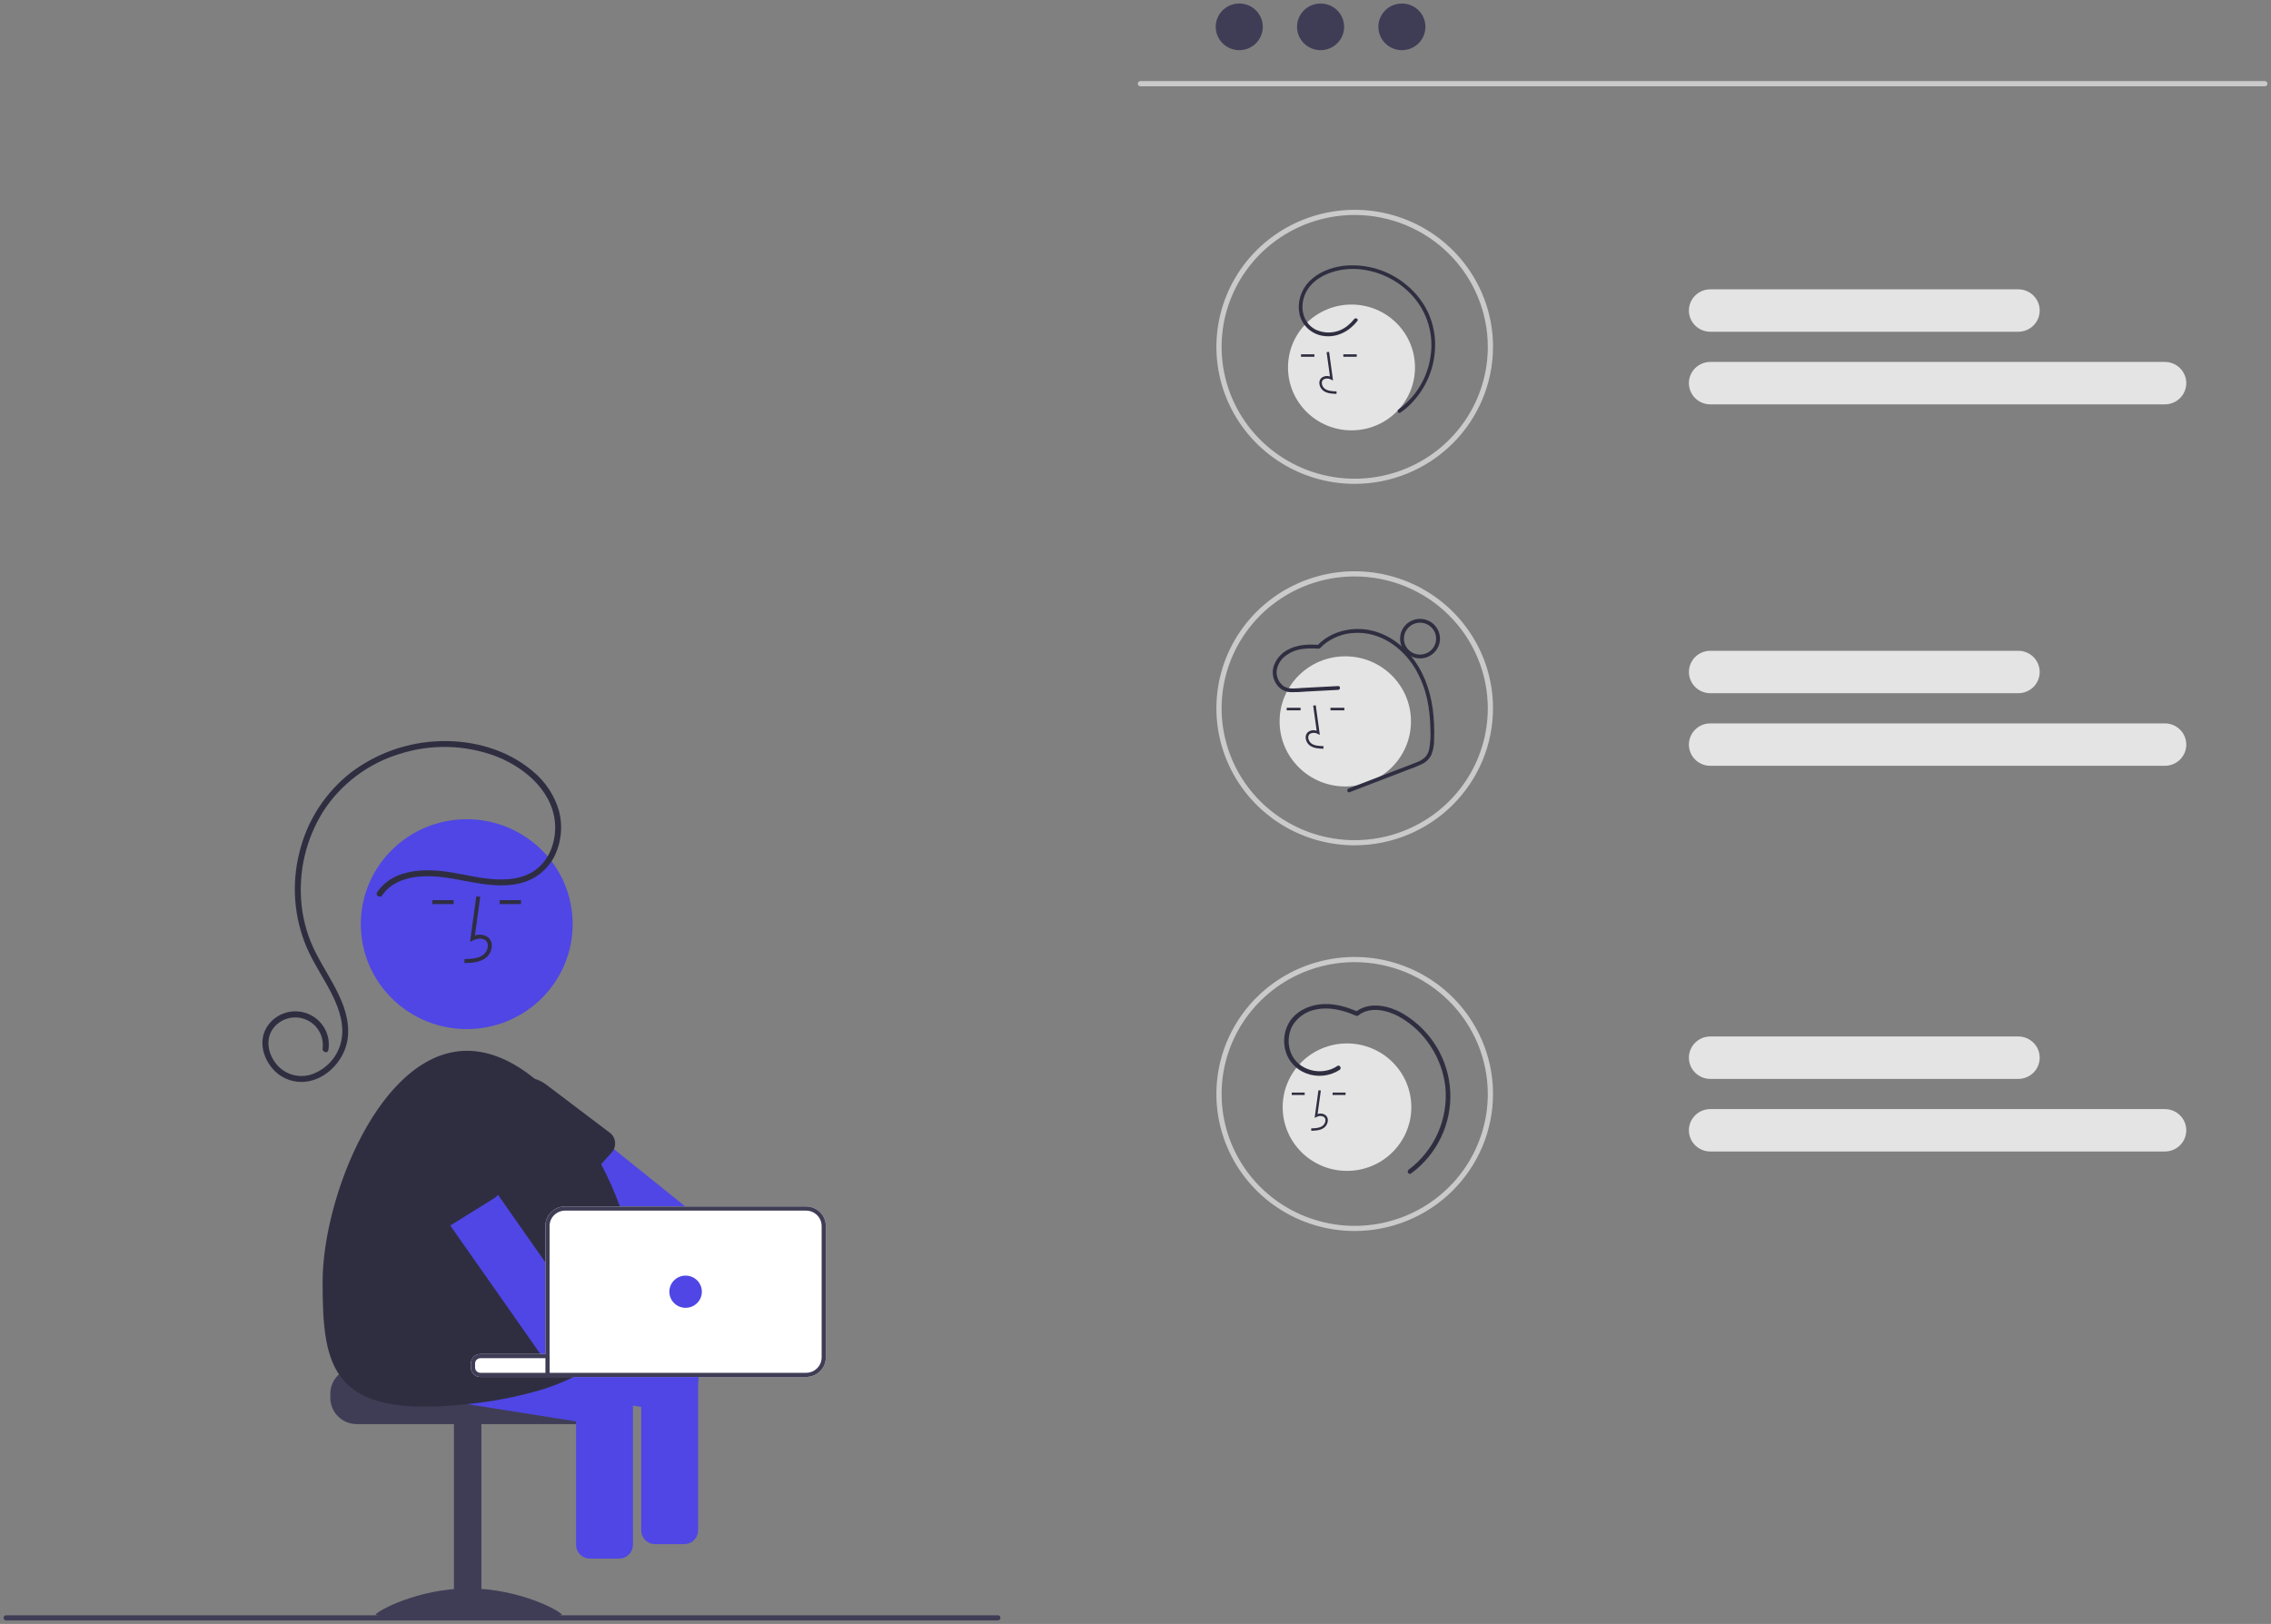 <svg viewBox="0 0 323 231" fill="none" xmlns="http://www.w3.org/2000/svg">
	<rect x="0" y="0" width="323" height="231" fill="#808080" stroke="none"/>
	<g clip-path="url(#clip0_182_640)">
		<path d="M46.979 198.255V198.85C46.98 199.837 47.376 200.784 48.08 201.481C48.784 202.179 49.739 202.572 50.736 202.573H82.593C83.59 202.572 84.545 202.18 85.249 201.482C85.954 200.784 86.35 199.837 86.35 198.85V198.255C86.352 197.384 86.043 196.54 85.478 195.872C85.291 195.651 85.078 195.451 84.844 195.277H68.32C68.121 195.277 67.93 195.198 67.789 195.059C67.648 194.919 67.569 194.73 67.569 194.532H50.736C49.74 194.534 48.785 194.926 48.081 195.624C47.376 196.322 46.98 197.268 46.979 198.255Z" fill="#3F3D56" />
		<path d="M64.562 229.822H68.469V202.425H64.562V229.822Z" fill="#3F3D56" />
		<path d="M53.442 229.685C53.442 230.104 59.362 229.847 66.666 229.847C73.969 229.847 79.89 230.104 79.89 229.685C79.89 229.267 73.969 225.95 66.666 225.95C59.362 225.95 53.442 229.267 53.442 229.685Z" fill="#3F3D56" />
		<path d="M53.11 197.626L66.442 199.735L81.932 202.186L87.303 203.034C87.819 203.115 88.345 202.99 88.768 202.686C89.191 202.382 89.474 201.925 89.557 201.414L89.8 199.907L90.026 198.505L90.212 197.349C90.254 197.091 90.243 196.827 90.179 196.573C90.115 196.319 89.999 196.081 89.84 195.872C89.651 195.616 89.399 195.411 89.109 195.277H68.32C68.121 195.277 67.93 195.198 67.789 195.059C67.648 194.919 67.569 194.73 67.569 194.532V193.946C67.569 193.748 67.648 193.559 67.789 193.419C67.93 193.28 68.121 193.201 68.32 193.201H76.489L72.723 192.606L61.146 190.774L54.387 189.705C53.87 189.624 53.342 189.749 52.918 190.053C52.495 190.358 52.21 190.816 52.127 191.328L51.472 195.39C51.392 195.901 51.519 196.423 51.826 196.842C52.133 197.261 52.594 197.543 53.11 197.626Z" fill="#4F46E5" />
		<path d="M81.932 197.06V219.755C81.933 220.272 82.141 220.768 82.51 221.134C82.879 221.499 83.379 221.705 83.901 221.706H88.057C88.579 221.705 89.079 221.499 89.448 221.134C89.817 220.768 90.025 220.272 90.026 219.755V197.06C90.027 196.63 89.882 196.212 89.614 195.872C89.416 195.611 89.153 195.406 88.851 195.277H83.104C82.803 195.407 82.541 195.612 82.344 195.872C82.077 196.212 81.932 196.63 81.932 197.06Z" fill="#4F46E5" />
		<path d="M69.405 158.648C69.427 158.85 69.479 159.048 69.562 159.235C69.687 159.519 69.88 159.77 70.124 159.964L70.133 159.97L81.992 169.503L82.166 169.64L84.622 171.614L85.364 172.21H98.207L97.467 171.614L87.318 163.454L80.517 157.987L75.224 153.735C74.914 153.484 74.534 153.335 74.136 153.306C74.134 153.304 74.132 153.303 74.13 153.303C74.012 153.294 73.893 153.296 73.775 153.309C73.599 153.326 73.426 153.368 73.261 153.434C73.149 153.474 73.042 153.528 72.943 153.595C72.756 153.707 72.59 153.852 72.453 154.02L69.874 157.168L69.835 157.219C69.672 157.417 69.549 157.645 69.476 157.891C69.402 158.136 69.378 158.393 69.405 158.648Z" fill="#4F46E5" />
		<path d="M70.133 159.97C70.356 160.524 70.681 161.032 71.092 161.468L78.987 169.872C79.178 170.046 79.401 170.18 79.645 170.268C79.888 170.356 80.147 170.395 80.405 170.384C80.664 170.373 80.918 170.311 81.153 170.202C81.388 170.093 81.598 169.94 81.773 169.75L81.992 169.503L82.088 169.396L85.5 165.605L86.966 163.973C87.064 163.872 87.149 163.76 87.219 163.639C87.255 163.58 87.288 163.517 87.318 163.455C87.441 163.176 87.498 162.874 87.483 162.57C87.473 162.312 87.411 162.058 87.3 161.825C87.189 161.591 87.031 161.381 86.837 161.209L77.682 154.277C76.672 153.509 75.401 153.161 74.136 153.306C74.135 153.304 74.132 153.303 74.13 153.303C73.849 153.338 73.572 153.396 73.3 153.476C73.18 153.508 73.063 153.55 72.943 153.595C72.167 153.884 71.478 154.366 70.944 154.994C70.363 155.671 69.98 156.493 69.837 157.37C69.694 158.247 69.796 159.147 70.133 159.97L70.133 159.97Z" fill="#2F2E41" />
		<path d="M66.384 146.385C74.704 146.385 81.448 139.702 81.448 131.459C81.448 123.215 74.704 116.533 66.384 116.533C58.064 116.533 51.32 123.215 51.32 131.459C51.32 139.702 58.064 146.385 66.384 146.385Z" fill="#4F46E5" />
		<path d="M62.373 195.569L67.96 196.45L68.086 196.471L76.579 197.814L81.932 198.663L89.8 199.907L90.026 199.943L91.195 200.128L96.566 200.976C97.081 201.057 97.608 200.932 98.031 200.628C98.453 200.324 98.737 199.867 98.82 199.356L99.289 196.45L99.475 195.295C99.475 195.289 99.478 195.283 99.478 195.277H68.32C68.121 195.277 67.93 195.198 67.789 195.059C67.648 194.919 67.569 194.73 67.569 194.532V193.946C67.569 193.748 67.648 193.559 67.789 193.419C67.93 193.28 68.121 193.201 68.32 193.201H78.166V189.946L77.565 189.851L74.596 189.38L63.647 187.65C63.131 187.569 62.603 187.694 62.18 187.998C61.757 188.301 61.473 188.759 61.39 189.27L61.146 190.774L60.735 193.335C60.654 193.846 60.781 194.368 61.088 194.787C61.395 195.206 61.857 195.487 62.373 195.569Z" fill="#4F46E5" />
		<path d="M45.882 182.382C45.882 194.55 47.129 201.828 66.364 199.744C66.391 199.741 66.415 199.738 66.442 199.735C69.873 199.399 73.266 198.756 76.579 197.814C78.302 197.316 79.975 196.666 81.581 195.872C81.959 195.682 82.323 195.482 82.681 195.277H68.32C68.121 195.277 67.93 195.198 67.789 195.059C67.648 194.919 67.569 194.73 67.569 194.532V193.946C67.569 193.748 67.648 193.559 67.789 193.419C67.93 193.28 68.121 193.201 68.32 193.201H78.166V174.392C78.167 173.814 78.4 173.259 78.812 172.85C79.225 172.441 79.785 172.21 80.369 172.21H88.379C88.31 172.013 88.241 171.814 88.165 171.614C87.414 169.554 86.523 167.546 85.5 165.605C84.097 162.908 82.428 160.357 80.517 157.987C79.186 156.336 77.692 154.82 76.056 153.464C73.042 150.998 69.76 149.473 66.43 149.473C54.15 149.473 45.882 170.214 45.882 182.382Z" fill="#2F2E41" />
		<path d="M66.067 136.991L66.052 136.433C67.099 136.404 68.022 136.339 68.716 135.837C68.913 135.687 69.074 135.496 69.19 135.278C69.306 135.06 69.373 134.82 69.386 134.574C69.398 134.424 69.376 134.273 69.319 134.133C69.263 133.993 69.175 133.868 69.062 133.767C68.601 133.381 67.86 133.506 67.32 133.752L66.854 133.963L67.748 127.496L68.305 127.571L67.546 133.073C67.856 132.959 68.191 132.923 68.52 132.97C68.848 133.017 69.159 133.144 69.425 133.341C69.604 133.496 69.744 133.689 69.835 133.906C69.926 134.124 69.965 134.359 69.949 134.594C69.932 134.924 69.843 135.247 69.688 135.539C69.532 135.832 69.314 136.087 69.048 136.287C68.157 136.933 66.998 136.965 66.067 136.991Z" fill="#2F2E41" />
		<path d="M74.095 128.046H71.063V128.603H74.095V128.046Z" fill="#2F2E41" />
		<path d="M64.525 128.046H61.493V128.603H64.525V128.046Z" fill="#2F2E41" />
		<path d="M54.361 127.358C55.533 125.61 57.595 124.87 59.627 124.69C61.916 124.487 64.126 124.924 66.36 125.349C68.819 125.816 71.421 126.253 73.898 125.662C74.994 125.411 76.018 124.917 76.893 124.216C77.768 123.516 78.471 122.628 78.95 121.619C79.857 119.651 80.052 117.433 79.503 115.339C78.856 113.115 77.542 111.139 75.735 109.672C72.169 106.65 67.345 105.293 62.704 105.421C58.081 105.539 53.613 107.096 49.933 109.87C46.246 112.745 43.652 116.773 42.574 121.297C41.446 125.783 41.813 130.511 43.621 134.774C44.636 137.108 46.105 139.212 47.238 141.488C48.293 143.606 49.106 146.069 48.45 148.432C48.161 149.486 47.606 150.45 46.838 151.234C46.07 152.017 45.114 152.594 44.059 152.911C43.093 153.162 42.07 153.096 41.146 152.722C40.221 152.347 39.444 151.686 38.931 150.837C37.87 149.178 37.844 147.006 39.438 145.667C39.84 145.324 40.308 145.065 40.814 144.907C41.32 144.749 41.853 144.694 42.381 144.746C42.909 144.798 43.42 144.956 43.885 145.211C44.349 145.465 44.756 145.81 45.082 146.225C45.728 147.057 46.018 148.108 45.887 149.15C45.809 149.677 46.622 149.904 46.701 149.373C46.892 148.271 46.681 147.138 46.106 146.175C45.532 145.213 44.631 144.484 43.565 144.118C42.499 143.752 41.336 143.773 40.284 144.177C39.232 144.581 38.359 145.343 37.82 146.325C36.859 148.116 37.378 150.275 38.598 151.806C39.227 152.621 40.08 153.239 41.055 153.587C42.03 153.934 43.085 153.996 44.094 153.764C46.315 153.256 48.132 151.507 48.986 149.452C49.937 147.164 49.502 144.611 48.574 142.391C47.572 139.991 46.084 137.838 44.907 135.526C43.841 133.436 43.163 131.173 42.904 128.846C42.387 124.172 43.458 119.46 45.947 115.457C48.484 111.515 52.356 108.6 56.867 107.233C61.346 105.807 66.182 105.934 70.578 107.592C74.869 109.267 79.012 112.918 78.962 117.821C78.941 119.915 78.156 122.051 76.537 123.448C74.603 125.117 71.909 125.26 69.476 124.999C67.029 124.737 64.652 124.029 62.194 123.848C60.055 123.691 57.748 123.854 55.839 124.907C54.95 125.398 54.193 126.094 53.632 126.936C53.331 127.385 54.062 127.805 54.361 127.358L54.361 127.358Z" fill="#2F2E41" />
		<path d="M56.759 163.889C56.782 163.943 56.81 163.996 56.84 164.047C56.87 164.1 56.903 164.152 56.939 164.202L63.527 173.597L64.038 174.327L69.411 181.986L74.596 189.38L76.694 192.376C76.75 192.458 76.813 192.534 76.883 192.605C77.207 192.943 77.644 193.155 78.112 193.201H78.166V180.423L77.565 179.565L70.824 169.952L63.584 159.628C63.286 159.203 62.83 158.913 62.316 158.821C61.802 158.729 61.272 158.842 60.843 159.136L58.622 160.664L57.429 161.486C57.051 161.746 56.778 162.129 56.656 162.568C56.533 163.007 56.57 163.474 56.759 163.889Z" fill="#4F46E5" />
		<path d="M55.728 163.66L56.025 164.253L56.028 164.256L56.109 164.414L60.939 173.913C61.211 174.355 61.649 174.672 62.157 174.795C62.664 174.917 63.2 174.836 63.647 174.568L63.96 174.375L64.038 174.327L70.265 170.456C70.487 170.322 70.681 170.147 70.834 169.939C70.987 169.731 71.098 169.495 71.159 169.245C71.22 168.995 71.23 168.735 71.189 168.481C71.148 168.226 71.057 167.983 70.92 167.764L64.08 158.574C63.409 157.673 62.446 157.029 61.353 156.749C60.259 156.469 59.102 156.571 58.075 157.037C57.843 157.141 57.62 157.262 57.408 157.4C56.402 158.059 55.676 159.06 55.366 160.214C55.056 161.368 55.185 162.594 55.728 163.66Z" fill="#2F2E41" />
		<path d="M91.195 195.277V217.697C91.196 218.215 91.403 218.71 91.772 219.076C92.141 219.442 92.642 219.647 93.164 219.648H97.32C97.842 219.647 98.342 219.441 98.711 219.076C99.08 218.71 99.288 218.215 99.289 217.697V195.277H91.195Z" fill="#4F46E5" />
		<path d="M66.968 193.945V194.532C66.968 194.842 67.077 195.143 67.275 195.382C67.474 195.622 67.749 195.787 68.056 195.848C68.098 195.854 68.14 195.863 68.182 195.866C68.227 195.869 68.272 195.872 68.32 195.872H114.653C115.396 195.872 116.11 195.579 116.636 195.058C117.163 194.537 117.459 193.831 117.46 193.094V174.392C117.459 173.655 117.163 172.949 116.636 172.428C116.11 171.907 115.396 171.614 114.653 171.614H80.369C79.626 171.615 78.913 171.908 78.387 172.429C77.862 172.95 77.566 173.656 77.565 174.392V192.605H68.32C67.962 192.605 67.618 192.747 67.364 192.998C67.111 193.249 66.968 193.59 66.968 193.945Z" fill="white" />
		<path d="M66.968 193.945V194.532C66.968 194.842 67.077 195.143 67.275 195.382C67.474 195.622 67.749 195.787 68.056 195.848C68.098 195.854 68.14 195.863 68.182 195.866C68.227 195.869 68.272 195.872 68.32 195.872H114.653C115.396 195.872 116.11 195.579 116.636 195.058C117.163 194.537 117.459 193.831 117.46 193.094V174.392C117.459 173.655 117.163 172.949 116.636 172.428C116.11 171.907 115.396 171.614 114.653 171.614H80.369C79.626 171.615 78.913 171.908 78.387 172.429C77.862 172.95 77.566 173.656 77.565 174.392V192.605H68.32C67.962 192.605 67.618 192.747 67.364 192.998C67.111 193.249 66.968 193.59 66.968 193.945ZM67.569 194.532V193.945C67.569 193.748 67.648 193.559 67.789 193.419C67.93 193.28 68.121 193.201 68.32 193.201H78.166V174.392C78.167 173.814 78.399 173.259 78.812 172.85C79.225 172.441 79.785 172.21 80.369 172.21H114.653C115.237 172.21 115.798 172.44 116.211 172.849C116.625 173.258 116.858 173.813 116.859 174.392V193.094C116.858 193.673 116.625 194.228 116.211 194.637C115.798 195.046 115.237 195.276 114.653 195.277H68.32C68.121 195.277 67.93 195.198 67.789 195.058C67.648 194.919 67.569 194.73 67.569 194.532Z" fill="#3F3D56" />
		<path d="M97.512 186.034C98.789 186.034 99.823 185.008 99.823 183.743C99.823 182.479 98.789 181.453 97.512 181.453C96.236 181.453 95.201 182.479 95.201 183.743C95.201 185.008 96.236 186.034 97.512 186.034Z" fill="#4F46E5" />
		<path d="M78.175 192.921H77.574V195.601H78.175V192.921Z" fill="#3F3D56" />
		<path d="M322.13 12.27H162.196C162.098 12.27 162.004 12.232 161.934 12.163C161.865 12.094 161.826 12.001 161.826 11.903C161.826 11.806 161.865 11.713 161.934 11.644C162.004 11.575 162.098 11.537 162.196 11.537H322.13C322.228 11.537 322.322 11.575 322.392 11.644C322.461 11.713 322.5 11.806 322.5 11.903C322.5 12.001 322.461 12.094 322.392 12.163C322.322 12.232 322.228 12.27 322.13 12.27Z" fill="#CACACA" />
		<path d="M176.258 7.135C178.107 7.135 179.606 5.649 179.606 3.817C179.606 1.985 178.107 0.5 176.258 0.5C174.409 0.5 172.91 1.985 172.91 3.817C172.91 5.649 174.409 7.135 176.258 7.135Z" fill="#3F3D56" />
		<path d="M187.824 7.135C189.673 7.135 191.172 5.649 191.172 3.817C191.172 1.985 189.673 0.5 187.824 0.5C185.975 0.5 184.476 1.985 184.476 3.817C184.476 5.649 185.975 7.135 187.824 7.135Z" fill="#3F3D56" />
		<path d="M199.39 7.135C201.239 7.135 202.738 5.649 202.738 3.817C202.738 1.985 201.239 0.5 199.39 0.5C197.541 0.5 196.042 1.985 196.042 3.817C196.042 5.649 197.541 7.135 199.39 7.135Z" fill="#3F3D56" />
		<path d="M192.677 68.829C188.787 68.829 184.983 67.685 181.749 65.544C178.514 63.402 175.992 60.358 174.503 56.796C173.014 53.235 172.625 49.316 173.384 45.535C174.143 41.754 176.016 38.281 178.767 35.555C181.519 32.829 185.024 30.973 188.839 30.221C192.655 29.469 196.611 29.855 200.205 31.33C203.8 32.805 206.872 35.303 209.033 38.509C211.195 41.714 212.349 45.482 212.349 49.337C212.343 54.505 210.268 59.459 206.581 63.113C202.893 66.767 197.893 68.823 192.677 68.829ZM192.677 30.58C188.933 30.58 185.273 31.68 182.16 33.741C179.047 35.802 176.62 38.732 175.187 42.159C173.755 45.587 173.38 49.358 174.11 52.997C174.841 56.635 176.644 59.978 179.291 62.601C181.939 65.224 185.312 67.011 188.984 67.734C192.656 68.458 196.463 68.087 199.922 66.667C203.381 65.247 206.338 62.843 208.418 59.758C210.498 56.674 211.608 53.047 211.608 49.337C211.602 44.364 209.606 39.596 206.057 36.08C202.508 32.564 197.696 30.585 192.677 30.58Z" fill="#CACACA" />
		<path d="M191.581 166.554C196.634 166.554 200.729 162.496 200.729 157.49C200.729 152.484 196.634 148.426 191.581 148.426C186.529 148.426 182.434 152.484 182.434 157.49C182.434 162.496 186.529 166.554 191.581 166.554Z" fill="#E4E4E4" />
		<path d="M186.5 160.849L186.49 160.51C187.126 160.493 187.687 160.453 188.108 160.148C188.228 160.057 188.326 159.941 188.396 159.809C188.466 159.677 188.507 159.531 188.515 159.382C188.523 159.29 188.509 159.199 188.475 159.114C188.44 159.029 188.387 158.952 188.318 158.891C188.159 158.796 187.977 158.744 187.791 158.743C187.604 158.741 187.421 158.789 187.26 158.882L186.978 159.011L187.52 155.083L187.859 155.129L187.397 158.47C187.586 158.4 187.79 158.379 187.989 158.407C188.188 158.436 188.377 158.513 188.539 158.633C188.647 158.727 188.733 158.844 188.788 158.976C188.843 159.108 188.867 159.251 188.857 159.393C188.847 159.594 188.793 159.79 188.698 159.968C188.604 160.145 188.471 160.3 188.31 160.422C187.769 160.814 187.065 160.834 186.5 160.849Z" fill="#2F2E41" />
		<path d="M191.375 155.417H189.534V155.756H191.375V155.417Z" fill="#2F2E41" />
		<path d="M185.563 155.417H183.722V155.756H185.563V155.417Z" fill="#2F2E41" />
		<path d="M190.204 151.636C187.997 153.137 184.608 152.31 183.607 149.774C183.363 149.157 183.254 148.496 183.288 147.834C183.321 147.172 183.497 146.525 183.802 145.935C184.168 145.318 184.665 144.787 185.26 144.381C185.855 143.975 186.533 143.702 187.246 143.584C189.138 143.195 191.095 143.717 192.825 144.475C192.887 144.507 192.958 144.52 193.028 144.511C193.098 144.502 193.163 144.472 193.215 144.425C194.867 143.12 197.268 143.686 198.963 144.599C200.795 145.618 202.344 147.071 203.473 148.827C204.625 150.568 205.344 152.555 205.573 154.624C205.782 156.861 205.414 159.113 204.502 161.169C203.59 163.225 202.165 165.018 200.361 166.378C200.033 166.621 200.354 167.175 200.686 166.929C202.508 165.595 203.97 163.837 204.943 161.811C205.917 159.785 206.372 157.552 206.268 155.31C206.165 153.068 205.505 150.886 204.349 148.956C203.192 147.027 201.574 145.409 199.637 144.246C197.604 143.035 194.772 142.384 192.76 143.974L193.15 143.924C191.42 143.166 189.524 142.631 187.617 142.879C185.997 143.09 184.406 143.86 183.477 145.231C183.069 145.86 182.802 146.568 182.692 147.308C182.583 148.047 182.634 148.802 182.843 149.52C183.047 150.231 183.414 150.884 183.916 151.43C184.418 151.975 185.041 152.398 185.736 152.664C186.515 152.972 187.357 153.09 188.192 153.007C189.026 152.924 189.828 152.643 190.529 152.187C190.869 151.956 190.547 151.403 190.204 151.636V151.636Z" fill="#2F2E41" />
		<path d="M192.221 61.216C197.208 61.216 201.251 57.21 201.251 52.269C201.251 47.328 197.208 43.322 192.221 43.322C187.234 43.322 183.191 47.328 183.191 52.269C183.191 57.21 187.234 61.216 192.221 61.216Z" fill="#E4E4E4" />
		<path d="M190.09 56.025C189.505 56.009 188.776 55.988 188.215 55.582C188.048 55.456 187.91 55.296 187.813 55.112C187.715 54.928 187.659 54.725 187.648 54.517C187.638 54.369 187.663 54.221 187.72 54.084C187.777 53.948 187.865 53.826 187.978 53.729C188.145 53.605 188.341 53.525 188.547 53.495C188.754 53.466 188.964 53.488 189.16 53.56L188.682 50.099L189.033 50.052L189.595 54.12L189.302 53.987C189.135 53.891 188.945 53.841 188.753 53.843C188.56 53.844 188.371 53.898 188.206 53.996C188.135 54.06 188.08 54.139 188.044 54.227C188.009 54.315 187.994 54.41 188.002 54.505C188.011 54.659 188.053 54.81 188.126 54.947C188.198 55.084 188.3 55.204 188.424 55.299C188.86 55.615 189.441 55.656 190.1 55.674L190.09 56.025Z" fill="#2F2E41" />
		<path d="M186.947 50.398H185.04V50.749H186.947V50.398Z" fill="#2F2E41" />
		<path d="M192.967 50.398H191.06V50.749H192.967V50.398Z" fill="#2F2E41" />
		<path d="M193.059 45.655C191.962 47.077 190.22 48.03 188.379 47.805C187.525 47.718 186.721 47.365 186.081 46.798C185.441 46.231 184.999 45.477 184.818 44.646C184.659 43.826 184.702 42.981 184.942 42.182C185.182 41.382 185.613 40.651 186.198 40.051C187.439 38.758 189.214 38.063 190.972 37.824C192.634 37.63 194.318 37.786 195.915 38.282C197.512 38.778 198.985 39.603 200.238 40.702C201.502 41.779 202.512 43.119 203.194 44.627C203.851 46.123 204.164 47.746 204.11 49.377C204.066 51 203.691 52.596 203.007 54.071C202.323 55.545 201.344 56.867 200.129 57.956C199.824 58.221 199.504 58.469 199.172 58.699C198.891 58.894 198.626 58.438 198.904 58.245C200.141 57.349 201.183 56.215 201.968 54.911C202.752 53.607 203.263 52.159 203.469 50.654C203.7 49.146 203.597 47.607 203.167 46.142C202.737 44.678 201.991 43.324 200.981 42.174C199.96 41.021 198.718 40.081 197.327 39.409C195.936 38.737 194.423 38.347 192.878 38.26C189.771 38.126 185.888 39.501 185.307 42.928C185.046 44.464 185.625 46.078 187.046 46.847C187.798 47.222 188.646 47.368 189.481 47.264C190.317 47.161 191.103 46.815 191.739 46.269C192.059 46.009 192.348 45.714 192.6 45.389C192.805 45.124 193.267 45.386 193.059 45.655V45.655Z" fill="#2F2E41" />
		<path d="M192.677 120.244C188.787 120.244 184.983 119.101 181.749 116.96C178.514 114.818 175.992 111.774 174.503 108.212C173.014 104.651 172.625 100.732 173.384 96.951C174.143 93.17 176.016 89.697 178.767 86.971C181.519 84.245 185.024 82.389 188.839 81.637C192.655 80.885 196.611 81.271 200.205 82.746C203.8 84.221 206.872 86.719 209.033 89.925C211.195 93.13 212.349 96.898 212.349 100.753C212.343 105.921 210.268 110.875 206.581 114.529C202.893 118.183 197.893 120.239 192.677 120.244ZM192.677 81.996C188.933 81.996 185.273 83.096 182.16 85.157C179.047 87.218 176.62 90.148 175.187 93.575C173.755 97.003 173.38 100.774 174.11 104.413C174.841 108.051 176.644 111.394 179.291 114.017C181.939 116.64 185.312 118.427 188.984 119.15C192.656 119.874 196.463 119.503 199.922 118.083C203.381 116.663 206.338 114.259 208.418 111.174C210.498 108.09 211.608 104.463 211.608 100.753C211.602 95.78 209.606 91.013 206.057 87.496C202.508 83.98 197.696 82.001 192.677 81.996V81.996Z" fill="#CACACA" />
		<path d="M192.677 175.109C188.787 175.109 184.983 173.966 181.749 171.824C178.514 169.683 175.992 166.639 174.503 163.077C173.014 159.516 172.625 155.596 173.384 151.816C174.143 148.035 176.016 144.562 178.768 141.836C181.519 139.11 185.024 137.254 188.84 136.501C192.655 135.749 196.611 136.135 200.205 137.611C203.8 139.086 206.872 141.584 209.033 144.789C211.195 147.995 212.349 151.763 212.349 155.618C212.343 160.786 210.268 165.74 206.58 169.394C202.893 173.048 197.893 175.103 192.677 175.109ZM192.677 136.861C188.933 136.861 185.273 137.961 182.16 140.022C179.047 142.083 176.62 145.012 175.187 148.44C173.755 151.867 173.38 155.639 174.11 159.277C174.841 162.916 176.644 166.258 179.291 168.882C181.939 171.505 185.312 173.291 188.984 174.015C192.656 174.739 196.463 174.367 199.922 172.948C203.381 171.528 206.337 169.124 208.418 166.039C210.498 162.955 211.608 159.328 211.608 155.618C211.602 150.645 209.606 145.877 206.057 142.361C202.508 138.844 197.696 136.866 192.677 136.861Z" fill="#CACACA" />
		<path d="M191.338 111.872C196.498 111.872 200.68 107.728 200.68 102.616C200.68 97.504 196.498 93.36 191.338 93.36C186.179 93.36 181.996 97.504 181.996 102.616C181.996 107.728 186.179 111.872 191.338 111.872Z" fill="#E4E4E4" />
		<path d="M188.229 106.502C187.624 106.485 186.87 106.464 186.29 106.044C186.117 105.914 185.975 105.747 185.873 105.557C185.772 105.367 185.714 105.157 185.703 104.942C185.693 104.789 185.718 104.636 185.777 104.494C185.836 104.353 185.928 104.227 186.044 104.126C186.217 103.998 186.42 103.915 186.633 103.885C186.847 103.854 187.065 103.877 187.267 103.952L186.773 100.372L187.136 100.322L187.717 104.531L187.414 104.393C187.242 104.294 187.045 104.242 186.846 104.244C186.647 104.246 186.451 104.301 186.281 104.403C186.207 104.469 186.15 104.551 186.113 104.642C186.076 104.733 186.062 104.831 186.069 104.929C186.078 105.089 186.122 105.245 186.197 105.387C186.272 105.529 186.378 105.653 186.506 105.751C186.958 106.078 187.558 106.12 188.24 106.139L188.229 106.502Z" fill="#2F2E41" />
		<path d="M184.978 100.68H183.005V101.043H184.978V100.68Z" fill="#2F2E41" />
		<path d="M191.206 100.68H189.233V101.043H191.206V100.68Z" fill="#2F2E41" />
		<path d="M191.809 112.161L198.27 109.676C199.327 109.27 200.389 108.876 201.44 108.455C201.891 108.3 202.305 108.058 202.661 107.743C202.97 107.418 203.181 107.014 203.269 106.576C203.445 105.613 203.501 104.631 203.437 103.654C203.424 102.606 203.337 101.56 203.176 100.525C202.894 98.578 202.231 96.705 201.225 95.011C199.413 92.065 196.291 89.848 192.7 90.025C191.012 90.083 189.397 90.719 188.13 91.824C188.001 91.977 187.856 92.116 187.698 92.239C187.588 92.279 187.469 92.287 187.355 92.262C187.204 92.252 187.053 92.245 186.902 92.24C186.378 92.218 185.853 92.24 185.333 92.305C184.385 92.406 183.487 92.776 182.745 93.37C182.42 93.626 182.15 93.942 181.949 94.302C181.748 94.661 181.62 95.056 181.573 95.464C181.548 95.843 181.612 96.223 181.758 96.574C181.905 96.924 182.131 97.237 182.419 97.488C183.19 98.132 184.289 97.906 185.214 97.857L188.602 97.679L190.318 97.589C190.672 97.57 190.671 98.115 190.318 98.133L185.756 98.373C185.018 98.444 184.276 98.473 183.534 98.462C182.97 98.437 182.432 98.222 182.007 97.854C181.62 97.501 181.331 97.055 181.169 96.558C181.008 96.062 180.979 95.533 181.085 95.022C181.225 94.473 181.481 93.96 181.834 93.514C182.188 93.069 182.632 92.703 183.138 92.439C184.472 91.693 186.066 91.621 187.56 91.731L187.365 91.811C189.055 90.015 191.642 89.256 194.071 89.522C196.636 89.802 198.918 91.22 200.557 93.158C202.384 95.32 203.38 98.015 203.767 100.787C203.969 102.283 204.035 103.794 203.965 105.302C203.968 105.967 203.853 106.628 203.626 107.254C203.367 107.863 202.898 108.361 202.303 108.66C201.62 108.986 200.919 109.271 200.202 109.515L197.821 110.43L193.145 112.229L191.955 112.686C191.625 112.813 191.482 112.287 191.809 112.161V112.161Z" fill="#2F2E41" />
		<path d="M199.129 90.845C199.129 90.288 199.296 89.744 199.608 89.282C199.92 88.819 200.363 88.459 200.882 88.246C201.401 88.033 201.972 87.977 202.522 88.086C203.073 88.194 203.579 88.462 203.976 88.856C204.373 89.249 204.644 89.75 204.753 90.296C204.863 90.842 204.807 91.407 204.592 91.921C204.377 92.435 204.013 92.875 203.546 93.184C203.079 93.493 202.53 93.658 201.969 93.658C201.216 93.657 200.494 93.361 199.962 92.833C199.43 92.306 199.13 91.591 199.129 90.845ZM199.679 90.845C199.679 91.293 199.813 91.732 200.065 92.105C200.316 92.478 200.674 92.769 201.092 92.941C201.511 93.112 201.971 93.157 202.415 93.07C202.859 92.982 203.267 92.766 203.588 92.449C203.908 92.132 204.126 91.727 204.214 91.287C204.303 90.847 204.257 90.391 204.084 89.977C203.911 89.562 203.617 89.208 203.241 88.958C202.864 88.709 202.421 88.576 201.969 88.576C201.361 88.577 200.779 88.816 200.35 89.241C199.921 89.667 199.679 90.243 199.679 90.845Z" fill="#2F2E41" />
		<path d="M307.904 57.519H243.255C242.447 57.519 241.672 57.201 241.101 56.635C240.53 56.069 240.209 55.301 240.209 54.501C240.209 53.701 240.53 52.934 241.101 52.368C241.672 51.802 242.447 51.484 243.255 51.484H307.904C308.304 51.484 308.7 51.562 309.07 51.714C309.439 51.865 309.775 52.088 310.058 52.368C310.34 52.648 310.565 52.981 310.718 53.347C310.871 53.713 310.95 54.105 310.95 54.501C310.95 54.898 310.871 55.29 310.718 55.656C310.565 56.022 310.34 56.355 310.058 56.635C309.775 56.915 309.439 57.137 309.07 57.289C308.7 57.441 308.304 57.519 307.904 57.519Z" fill="#E4E4E4" />
		<path d="M287.057 47.19H243.255C242.447 47.19 241.672 46.873 241.101 46.307C240.53 45.741 240.209 44.973 240.209 44.173C240.209 43.373 240.53 42.606 241.101 42.04C241.672 41.474 242.447 41.156 243.255 41.156H287.057C287.457 41.156 287.853 41.234 288.223 41.386C288.592 41.537 288.928 41.76 289.21 42.04C289.493 42.32 289.717 42.653 289.871 43.019C290.024 43.385 290.102 43.777 290.102 44.173C290.102 44.569 290.024 44.962 289.871 45.328C289.717 45.694 289.493 46.026 289.21 46.307C288.928 46.587 288.592 46.809 288.223 46.961C287.853 47.112 287.457 47.19 287.057 47.19Z" fill="#E4E4E4" />
		<path d="M307.904 108.935H243.255C242.447 108.935 241.672 108.617 241.101 108.051C240.53 107.485 240.209 106.718 240.209 105.917C240.209 105.117 240.53 104.35 241.101 103.784C241.672 103.218 242.447 102.9 243.255 102.9H307.904C308.712 102.9 309.487 103.218 310.058 103.784C310.629 104.35 310.95 105.117 310.95 105.917C310.95 106.718 310.629 107.485 310.058 108.051C309.487 108.617 308.712 108.935 307.904 108.935Z" fill="#E4E4E4" />
		<path d="M287.057 98.606H243.255C242.448 98.606 241.674 98.287 241.104 97.722C240.533 97.156 240.213 96.389 240.213 95.589C240.213 94.79 240.533 94.023 241.104 93.457C241.674 92.891 242.448 92.573 243.255 92.572H287.057C287.865 92.572 288.639 92.89 289.21 93.456C289.782 94.022 290.102 94.789 290.102 95.589C290.102 96.389 289.782 97.157 289.21 97.723C288.639 98.289 287.865 98.606 287.057 98.606Z" fill="#E4E4E4" />
		<path d="M307.904 163.799H243.255C242.447 163.799 241.672 163.481 241.101 162.916C240.53 162.35 240.209 161.582 240.209 160.782C240.209 159.982 240.53 159.214 241.101 158.649C241.672 158.083 242.447 157.765 243.255 157.765H307.904C308.712 157.765 309.487 158.083 310.058 158.649C310.629 159.214 310.95 159.982 310.95 160.782C310.95 161.582 310.629 162.35 310.058 162.916C309.487 163.481 308.712 163.799 307.904 163.799Z" fill="#E4E4E4" />
		<path d="M287.057 153.471H243.255C242.447 153.471 241.672 153.153 241.101 152.587C240.53 152.022 240.209 151.254 240.209 150.454C240.209 149.654 240.53 148.886 241.101 148.32C241.672 147.755 242.447 147.437 243.255 147.437H287.057C287.865 147.437 288.639 147.755 289.21 148.32C289.782 148.886 290.102 149.654 290.102 150.454C290.102 151.254 289.782 152.022 289.21 152.587C288.639 153.153 287.865 153.471 287.057 153.471Z" fill="#E4E4E4" />
		<path d="M141.923 230.5H0.87C0.772 230.5 0.678 230.461 0.608 230.393C0.539 230.324 0.5 230.23 0.5 230.133C0.5 230.036 0.539 229.943 0.608 229.874C0.678 229.805 0.772 229.766 0.87 229.766H141.923C142.021 229.766 142.115 229.805 142.185 229.874C142.254 229.943 142.293 230.036 142.293 230.133C142.293 230.23 142.254 230.324 142.185 230.393C142.115 230.461 142.021 230.5 141.923 230.5Z" fill="#3F3D56" />
	</g>
	<defs>
		<clipPath id="clip0_182_640">
			<rect width="322" height="230" fill="white" transform="translate(0.5 0.5)" />
		</clipPath>
	</defs>
</svg>
